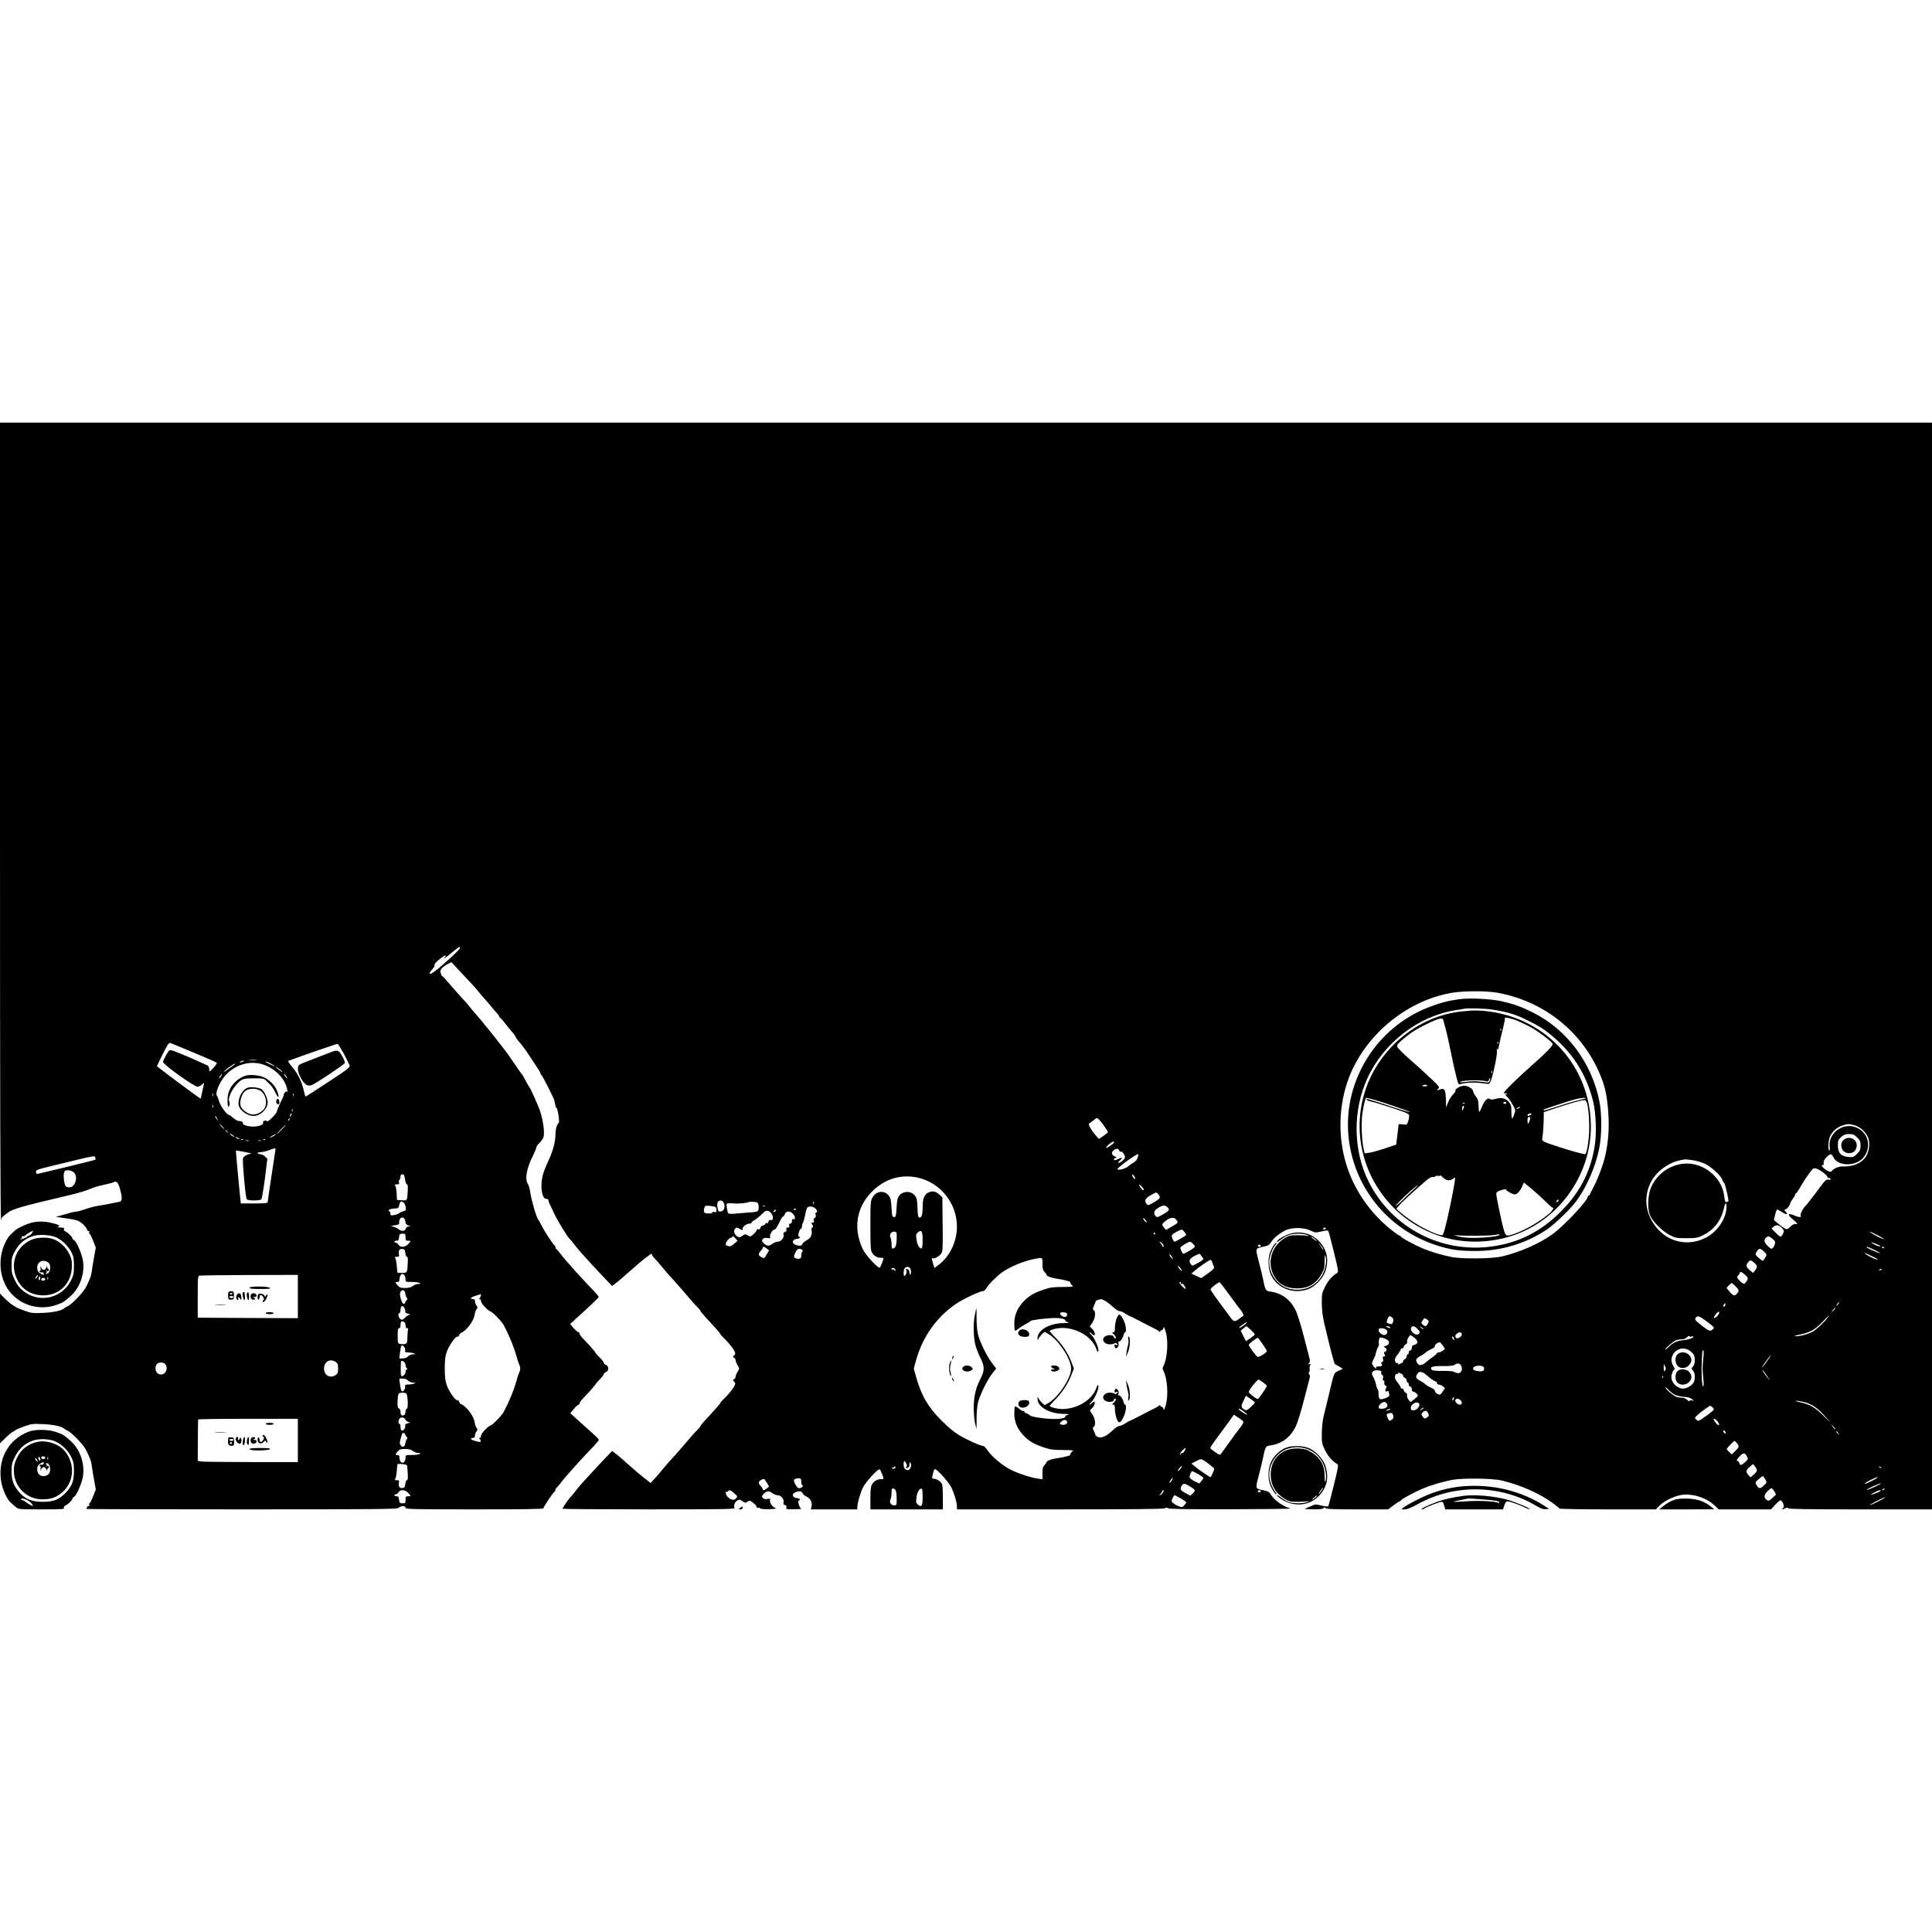 <?xml version="1.0" standalone="no"?>
<!DOCTYPE svg PUBLIC "-//W3C//DTD SVG 20010904//EN"
 "http://www.w3.org/TR/2001/REC-SVG-20010904/DTD/svg10.dtd">
<svg version="1.0" xmlns="http://www.w3.org/2000/svg"
 width="500pt" height="500pt" viewBox="0 0 1920 1080"
 preserveAspectRatio="xMidYMid meet">

<g transform="translate(0,1080) scale(0.1,-0.1)"
fill="#00" stroke="none">
<path d="M0 6840 c0 -2780 3 -3960 11 -3960 5 0 8 4 4 9 -3 5 9 20 27 32 18
13 35 26 38 29 21 22 126 57 305 100 116 28 266 64 335 80 68 17 147 41 175
54 27 13 88 32 135 41 47 10 93 22 104 28 26 13 42 -7 61 -78 22 -85 20 -112
-8 -118 -84 -18 -179 -36 -221 -42 -28 -4 -80 -18 -117 -31 -36 -13 -75 -24
-87 -24 -11 0 -42 -6 -68 -14 -27 -8 -69 -20 -94 -27 l-45 -12 90 -13 c50 -6
106 -18 125 -24 37 -14 86 -60 96 -92 3 -10 10 -15 16 -12 7 5 9 1 5 -9 -3
-10 -2 -17 2 -17 5 0 21 -31 36 -69 l27 -69 -15 -84 c-9 -45 -19 -108 -23
-138 -6 -54 -16 -84 -58 -168 -24 -51 -137 -170 -181 -192 -17 -8 -32 -17 -35
-20 -21 -23 -107 -43 -208 -47 -104 -5 -118 -4 -190 22 -42 15 -79 30 -82 34
-3 3 -17 12 -32 20 -15 8 -50 37 -78 65 l-50 50 0 -744 0 -744 50 50 c28 28
63 57 78 65 15 8 29 17 32 20 3 4 40 19 82 34 72 26 86 27 190 22 101 -4 187
-24 208 -47 3 -3 18 -12 35 -20 44 -22 157 -141 181 -192 42 -84 52 -114 58
-168 4 -30 14 -93 23 -138 l15 -84 -27 -69 c-15 -38 -31 -69 -36 -69 -4 0 -5
-7 -2 -17 4 -10 2 -14 -4 -10 -9 6 -23 -12 -23 -29 0 -2 694 -4 1542 -4 1312
0 1544 2 1557 14 27 24 71 24 71 1 0 -13 83 -15 685 -15 470 0 685 3 685 10 0
13 100 164 112 168 4 2 8 10 8 17 0 7 3 15 8 17 4 1 23 23 42 48 19 25 48 61
66 80 17 19 55 62 84 95 29 33 93 101 141 152 49 50 89 96 89 101 0 12 -3 16
-110 112 -46 41 -103 93 -128 115 l-44 41 34 41 c18 23 39 42 46 42 6 1 12 7
12 15 0 8 19 34 43 58 54 55 117 128 117 135 0 2 18 22 40 44 22 22 40 45 40
52 0 7 10 17 23 22 14 7 22 19 22 35 0 16 -8 28 -22 35 -13 5 -23 15 -23 22 0
7 -18 30 -40 52 -22 22 -40 42 -40 44 0 7 -63 80 -117 135 -24 24 -43 50 -43
58 0 8 -6 14 -12 15 -7 0 -29 19 -48 41 l-34 40 49 45 c174 158 235 216 235
225 0 5 -40 51 -89 101 -48 51 -112 119 -141 152 -29 33 -67 76 -84 95 -18 19
-47 55 -66 80 -19 25 -38 47 -42 48 -5 2 -8 10 -8 17 0 7 -4 15 -8 17 -13 5
-104 146 -132 203 -14 28 -28 52 -31 55 -16 14 -65 181 -79 269 -5 35 -16 74
-25 87 -30 46 -12 151 46 267 21 43 39 85 39 93 0 9 13 29 30 44 16 15 35 41
40 56 16 41 -1 168 -35 269 -15 44 -89 211 -100 225 -7 8 -25 40 -41 70 -16
30 -31 57 -35 60 -3 3 -30 41 -60 85 -30 44 -66 96 -79 115 -31 44 -211 273
-220 280 -3 3 -13 14 -21 26 -8 11 -39 50 -71 85 -31 35 -67 78 -79 94 -13 17
-26 32 -29 35 -12 10 -149 164 -206 232 -18 20 -34 35 -38 33 -3 -3 -4 -2 -1
1 2 4 0 15 -6 26 -13 24 16 60 71 88 l36 18 84 -90 c129 -137 143 -152 185
-203 21 -26 48 -57 59 -69 12 -12 39 -44 61 -71 22 -28 50 -60 63 -73 12 -13
22 -27 22 -32 0 -5 6 -13 13 -17 7 -4 20 -17 28 -29 13 -19 80 -102 104 -128
6 -6 16 -22 23 -37 7 -14 26 -38 41 -55 15 -16 45 -56 67 -88 114 -171 134
-202 134 -210 0 -5 6 -17 14 -25 8 -9 35 -59 61 -111 25 -52 50 -103 55 -112
5 -9 13 -35 16 -58 4 -22 10 -40 14 -40 12 0 34 -141 23 -149 -19 -13 -33 -65
-33 -119 0 -70 -27 -169 -75 -269 -20 -42 -43 -101 -51 -132 -28 -109 -9 -237
35 -235 11 0 21 -5 21 -13 0 -7 4 -21 9 -31 5 -9 26 -53 46 -97 36 -78 135
-240 159 -260 6 -5 27 -30 46 -55 19 -25 46 -58 61 -75 100 -111 154 -169 228
-247 l84 -88 36 27 c20 15 38 30 41 33 3 3 39 35 80 70 41 36 83 73 95 83 32
30 133 107 139 107 3 0 6 -5 6 -10 0 -6 10 -21 23 -33 12 -12 43 -47 67 -77
25 -30 52 -62 60 -71 23 -24 143 -159 163 -183 71 -84 106 -125 135 -153 17
-17 32 -35 32 -40 0 -4 22 -31 48 -59 106 -114 152 -167 152 -173 0 -4 10 -16
23 -28 39 -35 97 -104 113 -135 14 -27 14 -32 -1 -48 -14 -16 -14 -18 0 -23 8
-4 15 -14 15 -24 0 -10 9 -33 20 -51 20 -32 20 -32 0 -65 -11 -17 -20 -40 -20
-50 0 -10 -7 -20 -15 -24 -14 -5 -14 -7 0 -23 15 -16 15 -21 1 -48 -16 -31
-74 -100 -113 -135 -13 -12 -23 -24 -23 -28 0 -6 -46 -59 -152 -173 -26 -28
-48 -55 -48 -59 0 -5 -15 -23 -32 -40 -29 -28 -64 -69 -135 -153 -20 -24 -140
-159 -163 -183 -8 -9 -35 -41 -60 -71 -25 -30 -58 -69 -75 -86 l-29 -32 -56
44 c-30 24 -67 54 -81 66 -14 13 -55 48 -89 78 -35 30 -68 60 -74 65 -6 6 -27
23 -47 38 l-36 27 -84 -88 c-74 -78 -128 -136 -228 -247 -15 -16 -42 -50 -61
-75 -19 -25 -40 -49 -46 -55 -14 -12 -74 -101 -74 -109 0 -3 388 -6 861 -6
731 0 860 2 850 14 -15 18 1 61 29 76 16 9 26 7 49 -9 25 -18 30 -19 50 -5 20
15 24 14 56 -11 19 -14 35 -33 35 -41 0 -8 5 -12 10 -9 6 4 17 2 24 -5 9 -6
45 -10 93 -8 68 3 75 5 53 14 -30 14 -55 56 -47 78 5 12 -1 13 -27 9 -22 -3
-36 0 -45 11 -12 14 -11 20 9 41 28 30 53 32 87 5 14 -11 38 -20 53 -20 33 0
65 -41 57 -72 -4 -14 0 -22 14 -25 14 -4 18 -11 14 -24 -6 -18 0 -19 77 -18
46 0 78 3 71 5 -18 8 -39 77 -24 82 22 7 10 21 -21 24 -44 4 -53 43 -13 58 39
15 63 12 69 -8 4 -10 22 -26 41 -35 40 -19 59 -57 50 -99 l-7 -28 231 0 231 0
0 23 c0 38 29 139 57 196 28 56 146 185 165 179 8 -3 37 -74 38 -95 0 -2 -11
-3 -25 -3 -37 0 -70 -19 -88 -50 -13 -22 -17 -53 -17 -139 l0 -111 360 0 360
0 0 113 c0 61 -3 121 -6 132 -7 26 -49 57 -80 59 -20 1 -24 5 -19 21 3 11 8
32 11 48 4 15 11 27 15 27 23 0 142 -135 166 -187 29 -63 53 -146 53 -185 l0
-28 1028 0 c730 0 1031 3 1039 11 8 8 17 8 31 0 14 -8 208 -11 634 -10 337 1
600 4 583 8 -69 17 -162 82 -194 137 -16 26 -29 34 -73 43 -85 18 -83 13 -50
142 17 63 35 139 41 169 27 129 27 128 79 136 115 17 200 83 251 193 18 39 54
157 81 263 27 106 52 203 56 216 4 12 1 29 -6 37 -7 8 -8 15 -3 15 5 0 9 15 8
33 -2 17 2 38 8 45 7 9 5 11 -9 5 -17 -6 -17 -5 -5 10 8 10 11 26 7 39 -4 13
-29 110 -56 216 -27 106 -63 224 -81 263 -51 110 -136 176 -251 193 -52 8 -52
7 -79 136 -6 30 -24 106 -41 169 -33 129 -35 124 50 142 44 9 57 17 73 43 23
39 77 84 139 117 65 33 185 33 253 0 47 -23 50 -23 110 -9 44 11 64 12 68 4 4
-6 28 -100 55 -209 46 -187 48 -199 31 -209 -45 -25 -89 -75 -119 -136 -30
-61 -33 -74 -32 -162 0 -63 8 -128 23 -195 60 -255 100 -410 108 -412 4 -2 24
-13 43 -24 l35 -22 -43 -20 c-48 -24 -41 -7 -97 -242 -20 -82 -43 -179 -52
-215 -9 -36 -17 -110 -17 -165 -1 -94 1 -105 32 -167 30 -61 74 -111 119 -136
17 -10 15 -22 -31 -209 -27 -109 -51 -203 -55 -209 -4 -8 -24 -7 -68 4 -57 14
-65 13 -99 -3 -21 -10 -49 -21 -63 -26 -17 -4 11 -8 76 -8 73 -1 103 3 106 12
4 9 7 9 18 0 10 -10 88 -13 319 -13 l305 0 53 40 c29 22 56 40 61 40 5 0 11 4
13 9 5 13 136 84 218 118 82 34 179 63 280 84 101 22 405 19 504 -4 181 -43
371 -126 501 -220 39 -28 71 -54 73 -59 2 -4 218 -8 481 -8 l477 0 35 36 c40
42 131 89 205 105 107 24 261 -22 345 -103 l39 -38 260 0 260 0 41 45 c23 25
47 45 54 45 7 0 18 -14 25 -30 10 -25 10 -33 -1 -47 -15 -18 -16 -18 36 3 8 3
15 1 15 -5 0 -8 199 -11 715 -11 l715 0 0 5400 0 5400 -9600 0 -9600 0 0
-3960z m4570 -1264 c0 -14 -193 -190 -258 -235 -46 -32 -57 -22 -23 18 17 19
30 37 29 40 -2 22 8 35 53 71 51 40 74 47 48 13 -13 -17 -12 -17 6 -2 96 78
136 109 140 109 3 0 5 -6 5 -14z m10306 -441 c463 -81 846 -385 1026 -815 48
-115 67 -201 80 -363 12 -158 3 -300 -29 -442 -20 -89 -78 -243 -120 -318 -18
-33 -33 -63 -33 -68 0 -5 -4 -9 -10 -9 -5 0 -10 -5 -10 -10 0 -41 -238 -294
-355 -378 -131 -93 -320 -176 -501 -219 -99 -23 -403 -26 -504 -4 -101 21
-198 50 -280 84 -82 34 -213 105 -218 118 -2 5 -8 9 -13 9 -5 0 -35 20 -66 45
-206 159 -361 371 -447 612 -96 272 -100 582 -10 858 147 452 576 820 1045
899 116 19 336 20 445 1z m-12951 -596 c121 -50 224 -95 229 -100 5 -4 -10
-27 -33 -51 -40 -42 -41 -42 -41 -17 0 15 -6 31 -13 37 -12 10 -267 121 -338
147 -20 7 -40 10 -45 7 -16 -11 -64 -99 -64 -116 0 -24 310 -246 343 -246 11
0 32 10 45 23 19 16 24 18 19 6 -3 -10 -11 -46 -18 -80 -6 -35 -13 -66 -15
-67 -3 -4 -434 317 -434 323 0 3 26 57 58 120 41 84 61 115 72 111 8 -2 114
-46 235 -97z m1492 -11 c28 -53 54 -106 58 -117 5 -18 -23 -40 -216 -166 -122
-80 -222 -145 -224 -143 -1 2 -10 34 -19 72 -22 88 -57 157 -114 225 -26 30
-42 56 -37 58 130 49 483 171 490 169 6 -1 33 -46 62 -98z m-870 -65 c-20 -2
-52 -2 -70 0 -17 2 0 4 38 4 39 0 53 -2 32 -4z m-132 -13 c-27 -12 -43 -12
-25 0 8 5 22 9 30 9 10 0 8 -3 -5 -9z m275 -20 c22 -11 40 -23 40 -25 0 -5
-79 32 -89 41 -11 10 14 2 49 -16z m-92 -4 c128 -34 240 -147 257 -258 3 -18
3 -27 -1 -21 -4 10 -9 10 -20 -1 -8 -8 -14 -19 -14 -25 0 -6 -4 -19 -9 -29
-25 -48 -61 -132 -61 -141 0 -17 -91 -107 -96 -95 -7 17 -46 4 -40 -12 12 -30
-87 -51 -158 -33 -31 8 -45 16 -42 25 5 13 -14 24 -43 24 -10 0 -34 13 -52 30
-19 16 -38 30 -43 30 -23 0 -90 95 -102 145 -4 17 -11 36 -17 43 -25 32 35
163 105 228 94 87 219 121 336 90z m-272 -9 c-10 -7 -39 -27 -63 -45 -25 -19
-42 -28 -38 -22 10 16 98 80 110 79 6 0 1 -6 -9 -12z m480 -69 c4 -7 -9 1 -29
16 -20 16 -37 30 -37 33 0 7 58 -36 66 -49z m-606 -37 c-5 -11 -15 -23 -21
-27 -6 -3 -3 5 6 20 20 30 30 35 15 7z m645 -7 c9 -15 12 -23 6 -20 -11 7 -35
46 -28 46 3 0 12 -12 22 -26z m-728 -196 c-3 -7 -5 -2 -5 12 0 14 2 19 5 13 2
-7 2 -19 0 -25z m800 0 c-3 -7 -5 -2 -5 12 0 14 2 19 5 13 2 -7 2 -19 0 -25z
m-800 -110 c-3 -8 -6 -5 -6 6 -1 11 2 17 5 13 3 -3 4 -12 1 -19z m790 -40 c-3
-8 -6 -5 -6 6 -1 11 2 17 5 13 3 -3 4 -12 1 -19z m-16 -45 c-12 -20 -14 -14
-5 12 4 9 9 14 11 11 3 -2 0 -13 -6 -23z m-732 -33 c11 -24 11 -24 -3 -6 -9
11 -16 24 -16 30 0 12 5 7 19 -24z m712 -13 c-10 -9 -11 -8 -5 6 3 10 9 15 12
12 3 -3 0 -11 -7 -18z m8061 -4 c28 -31 78 -104 78 -115 0 -3 -20 -20 -45 -37
l-44 -30 -37 42 c-20 23 -43 57 -52 75 -15 31 -15 35 -1 42 9 5 27 18 40 29
31 26 31 26 61 -6z m-8722 -58 c13 -14 21 -25 18 -25 -2 0 -15 11 -28 25 -13
14 -21 25 -18 25 2 0 15 -11 28 -25z m16217 13 c62 -15 127 -78 143 -138 16
-58 1 -139 -35 -186 -43 -57 -125 -89 -218 -86 -45 2 -95 -20 -118 -51 -8 -11
-58 14 -83 42 -16 17 -16 21 -4 21 10 0 14 7 11 23 -2 15 6 33 27 55 38 39 51
40 68 5 44 -98 231 -98 305 -1 79 105 43 243 -75 293 -133 55 -284 -57 -265
-196 3 -22 1 -37 -4 -33 -14 8 -10 98 6 137 20 49 71 95 125 112 57 17 61 17
117 3z m-15627 -43 c-24 -25 -46 -45 -49 -45 -3 0 15 20 39 45 24 25 46 45 49
45 3 0 -15 -20 -39 -45z m-539 -22 c13 -16 12 -17 -3 -4 -10 7 -18 15 -18 17
0 8 8 3 21 -13z m69 -50 c0 -7 -39 17 -46 28 -3 6 5 3 20 -6 14 -10 26 -19 26
-22z m410 22 c0 -2 -13 -11 -30 -20 -38 -19 -40 -11 -2 9 31 17 32 18 32 11z
m15716 -29 c29 -29 34 -41 34 -81 0 -40 -5 -52 -35 -82 -33 -33 -39 -35 -86
-31 -74 7 -104 40 -104 114 0 50 3 58 33 85 26 23 42 29 78 29 39 0 51 -5 80
-34z m-16086 -6 c8 -5 11 -10 5 -10 -5 0 -17 5 -25 10 -8 5 -10 10 -5 10 6 0
17 -5 25 -10z m47 -16 c-3 -3 -12 -4 -19 -1 -8 3 -5 6 6 6 11 1 17 -2 13 -5z
m220 0 c-3 -3 -12 -4 -19 -1 -8 3 -5 6 6 6 11 1 17 -2 13 -5z m-164 -11 c-7
-2 -21 -2 -30 0 -10 3 -4 5 12 5 17 0 24 -2 18 -5z m120 0 c-7 -2 -19 -2 -25
0 -7 3 -2 5 12 5 14 0 19 -2 13 -5z m8476 -20 c-4 -10 -70 -55 -75 -51 -5 6 9
22 40 46 28 21 41 23 35 5z m-8334 -85 c-13 -82 -75 -494 -75 -505 0 -10 -33
-13 -134 -13 l-133 0 -13 128 c-16 163 -37 397 -36 398 1 2 98 -15 136 -24 22
-4 22 -6 5 -9 -35 -7 -64 -26 -70 -44 -8 -26 25 -392 37 -406 6 -8 35 -13 73
-13 38 0 67 5 73 13 5 6 21 100 35 207 l24 195 -24 23 c-13 12 -35 22 -49 22
-13 0 -24 5 -24 10 0 6 15 10 33 10 17 1 55 9 82 20 67 25 67 25 60 -12z
m8389 6 c3 -9 10 -13 15 -9 12 7 41 -33 41 -57 0 -9 -14 -26 -31 -38 -35 -26
-51 -20 -20 7 30 26 26 36 -9 18 -16 -8 -34 -15 -40 -15 -17 0 -11 18 8 23 13
3 11 6 -10 15 -34 14 -37 44 -5 65 25 16 43 13 51 -9z m182 -68 c-6 -22 -22
-40 -43 -51 -17 -10 -42 -27 -54 -38 -22 -21 -96 -40 -104 -27 -7 12 182 150
205 150 4 0 2 -15 -4 -34z m-10359 -1 c3 -9 4 -18 1 -20 -5 -5 -582 -145 -584
-142 -1 1 -4 11 -6 22 -3 17 12 23 137 53 477 116 443 110 452 87z m15875 -25
c37 -5 92 -22 123 -36 63 -30 162 -122 171 -159 3 -14 10 -25 14 -25 4 0 15
-28 23 -62 19 -74 28 -128 23 -128 -3 0 -11 -2 -19 -6 -11 -4 -16 8 -21 55
-23 206 -234 361 -438 322 -126 -25 -229 -104 -285 -220 -35 -71 -44 -203 -19
-279 22 -64 121 -166 202 -207 54 -28 67 -30 164 -30 96 0 110 3 165 29 108
53 180 147 206 266 14 68 33 66 26 -3 -11 -113 -99 -235 -208 -289 -209 -104
-441 -21 -548 197 -64 130 -50 289 36 407 59 81 170 152 262 168 25 4 48 8 51
9 3 0 35 -4 72 -9z m1267 -102 c42 -25 77 -59 73 -71 -1 -5 2 -6 7 -3 5 3 14
0 20 -7 8 -11 5 -13 -17 -10 -24 3 -34 -7 -87 -78 -33 -45 -64 -87 -70 -93 -5
-6 -22 -27 -37 -48 -15 -20 -34 -43 -42 -50 -21 -21 -48 -77 -41 -88 12 -20
-17 -20 -62 0 -65 29 -75 11 -19 -35 48 -39 58 -56 29 -49 -11 3 -31 -8 -50
-26 -31 -29 -34 -30 -60 -16 -16 9 -45 31 -66 49 l-38 33 12 52 c7 29 16 52
21 52 5 0 26 -12 48 -26 44 -29 64 -26 35 6 -12 13 -14 20 -6 20 16 0 50 40
51 58 0 7 11 28 25 46 14 18 25 38 25 44 0 7 4 12 8 12 4 0 25 30 46 68 34 59
83 130 116 170 15 18 38 15 79 -10z m-17359 -16 c37 -30 34 -100 -6 -139 -16
-17 -59 -17 -72 0 -14 17 -24 100 -16 131 5 21 12 26 39 26 18 0 43 -8 55 -18z
m3295 -72 c4 -28 12 -50 19 -50 8 0 11 -20 8 -67 -5 -95 -4 -95 -59 -91 l-48
3 -3 65 c-2 35 -8 70 -14 77 -8 10 -4 13 16 13 22 0 26 4 21 19 -3 11 -1 22 5
26 5 3 10 17 10 31 0 17 6 24 19 24 15 0 20 -10 26 -50z m7255 11 c-1 -13 -3
-13 -15 3 -19 26 -19 42 0 26 8 -7 15 -20 15 -29z m-2151 4 c221 -53 381 -256
381 -485 0 -150 -73 -301 -185 -382 l-39 -29 -13 43 c-15 52 -16 61 -3 53 14
-9 67 22 85 49 14 20 16 63 13 291 l-3 267 -33 29 c-34 31 -66 36 -105 18 -38
-17 -57 -60 -57 -127 0 -86 -9 -122 -30 -122 -16 0 -19 12 -22 94 -2 76 -7
100 -24 122 -38 51 -120 51 -158 1 -17 -22 -22 -48 -26 -120 -5 -84 -7 -92
-25 -92 -18 0 -20 8 -25 92 -4 72 -9 98 -26 119 -43 58 -126 50 -162 -15 -21
-37 -22 -50 -22 -281 0 -208 2 -246 17 -270 18 -31 51 -50 88 -50 14 0 25 -1
25 -2 -1 -22 -30 -93 -38 -96 -19 -6 -137 123 -165 179 -100 205 -68 417 86
574 129 132 293 180 466 140z m2237 -122 c-4 -4 -16 3 -26 17 -29 37 -24 49 7
18 15 -15 23 -31 19 -35z m147 -44 c25 -29 17 -42 -48 -79 -54 -31 -57 -31
-71 -14 -24 32 -12 57 41 86 60 33 56 33 78 7z m-4323 -78 c23 -43 6 -91 -32
-91 -10 0 -18 1 -18 3 0 1 -4 16 -9 32 -4 17 -4 40 0 53 10 27 44 29 59 3z
m-3178 -3 c9 -7 18 -28 20 -46 4 -28 1 -33 -21 -39 -14 -3 -33 -11 -41 -18 -8
-8 -32 -16 -52 -20 -34 -6 -38 -5 -38 13 0 11 -6 23 -12 25 -22 9 14 27 54 27
33 0 38 4 44 28 11 47 18 51 46 30z m3515 0 c17 -13 17 -74 1 -85 -7 -4 -29
-8 -48 -10 -19 -1 -66 -5 -105 -8 -149 -14 -139 -16 -149 37 -5 27 -6 51 -3
55 7 6 43 7 92 2 23 -2 115 7 120 13 9 8 81 6 92 -4z m560 -10 c-3 -8 -6 -5
-6 6 -1 11 2 17 5 13 3 -3 4 -12 1 -19z m-976 -34 c5 -3 9 -16 9 -30 0 -21 -4
-24 -20 -19 -11 4 -20 2 -20 -4 0 -12 -48 -15 -74 -5 -15 6 -14 40 2 68 5 8
86 1 103 -10z m492 9 c-7 -2 -19 -2 -25 0 -7 3 -2 5 12 5 14 0 19 -2 13 -5z
m4001 -12 c23 -25 17 -33 -49 -71 -49 -28 -57 -30 -70 -16 -23 23 -18 53 13
74 52 37 81 40 106 13z m-3504 -8 c21 -18 27 -43 10 -43 -6 0 -8 -10 -4 -24 4
-16 1 -25 -9 -29 -10 -4 -13 -13 -10 -26 4 -15 1 -21 -11 -21 -14 0 -14 -3 -4
-20 11 -17 11 -22 0 -29 -8 -5 -11 -17 -7 -32 10 -38 -11 -77 -50 -96 -19 -9
-37 -25 -41 -35 -6 -20 -30 -23 -69 -8 -40 15 -31 54 13 58 31 3 43 17 21 24
-14 5 7 78 22 78 5 0 9 10 9 23 0 13 4 27 9 33 4 5 14 38 21 74 6 36 17 71 22
78 15 17 54 15 78 -5z m-190 -7 c0 -3 -4 -8 -10 -11 -5 -3 -10 -1 -10 4 0 6 5
11 10 11 6 0 10 -2 10 -4z m-200 -15 c0 -5 -7 -12 -16 -15 -14 -5 -15 -4 -4 9
14 17 20 19 20 6z m-52 -21 c29 -27 31 -84 3 -75 -13 4 -20 0 -24 -16 -3 -12
-10 -18 -16 -14 -6 3 -14 -1 -17 -9 -3 -9 -14 -16 -24 -16 -10 0 -20 -10 -23
-21 -4 -15 -11 -20 -21 -16 -10 4 -16 1 -16 -7 0 -7 -14 -25 -31 -41 -30 -26
-33 -27 -58 -12 -23 14 -27 14 -53 -4 -22 -16 -32 -18 -48 -9 -31 17 -45 60
-25 79 14 15 18 14 45 -1 29 -16 30 -16 30 1 0 22 40 51 70 51 11 0 20 5 20
10 0 6 7 13 15 17 17 6 67 46 99 79 27 28 47 29 74 4z m222 -12 c24 -26 28
-63 5 -54 -11 4 -15 -1 -15 -19 0 -16 -6 -25 -16 -25 -11 0 -15 -6 -11 -20 4
-15 0 -20 -15 -20 -14 0 -18 -5 -13 -19 4 -13 0 -20 -14 -24 -14 -3 -18 -11
-14 -25 8 -31 -24 -72 -57 -72 -15 0 -39 -9 -53 -20 -34 -27 -59 -25 -87 5
-20 21 -21 27 -9 41 9 11 23 14 45 11 27 -5 31 -3 27 13 -6 22 24 70 43 70 7
0 24 21 36 46 38 76 42 84 51 84 4 0 12 11 17 25 12 32 51 33 80 3z m-3852
-75 c2 -24 10 -34 30 -42 26 -9 26 -9 4 -10 -15 -1 -26 -9 -29 -21 -7 -27 -44
-30 -73 -5 -8 7 -28 17 -45 22 l-30 10 43 7 c29 4 42 11 39 19 -2 6 0 22 4 35
14 37 53 26 57 -15z m7367 -11 c-6 -6 -34 28 -35 42 0 5 9 -1 20 -14 11 -13
18 -26 15 -28z m297 24 c20 -27 20 -27 -56 -71 l-49 -28 -19 23 c-23 28 -23
33 2 55 53 48 97 56 122 21z m6019 -82 c19 -21 20 -26 9 -54 -7 -16 -18 -30
-24 -30 -7 0 -30 18 -51 41 l-40 40 22 19 c27 22 53 17 84 -16z m-4536 -4 c-3
-5 -10 -10 -16 -10 -5 0 -9 5 -9 10 0 6 7 10 16 10 8 0 12 -4 9 -10z m-1402
-36 c11 -14 17 -27 15 -28 -12 -12 -107 -66 -114 -66 -13 0 -34 49 -28 65 6
14 80 55 99 55 6 0 18 -12 28 -26z m-2604 -75 c0 -43 -3 -80 -7 -83 -20 -12
-46 27 -53 81 -8 52 -6 60 12 75 36 31 48 14 48 -73z m-258 64 c3 -74 -4 -129
-18 -140 -27 -21 -33 -15 -33 33 0 25 -5 54 -10 65 -15 27 4 59 35 59 17 0 25
-6 26 -17z m9759 -24 c41 -22 64 -37 50 -33 -28 7 -66 26 -114 55 -55 33 -14
19 64 -22z m-7190 21 c0 -5 -2 -10 -4 -10 -3 0 -8 5 -11 10 -3 6 -1 10 4 10 6
0 11 -4 11 -10z m-7450 -35 c0 -31 3 -35 25 -35 31 0 31 -3 1 -34 -29 -33 -80
-35 -96 -6 -6 11 -17 20 -25 20 -8 0 -15 5 -15 10 0 6 9 10 20 10 11 0 21 5
21 10 1 6 3 15 4 20 1 6 3 17 4 25 1 10 12 15 31 15 28 0 30 -3 30 -35z m3265
-66 c-25 -22 -40 -29 -53 -23 -9 4 -20 7 -23 6 -3 0 -6 7 -6 16 0 21 35 62 54
62 7 0 13 6 13 13 0 6 12 -1 25 -16 l25 -28 -35 -30z m10344 24 c9 -18 -16
-73 -35 -73 -5 0 -25 15 -42 33 -34 35 -35 60 -3 84 12 9 22 7 43 -8 15 -11
32 -27 37 -36z m-6081 -31 c9 -14 10 -22 3 -22 -6 0 -11 4 -11 9 0 5 -8 17
-17 27 -12 12 -13 16 -4 13 8 -3 21 -15 29 -27z m300 5 c21 -22 21 -24 5 -39
-19 -16 -93 -58 -104 -58 -7 0 -29 46 -29 60 0 10 79 60 96 60 6 0 20 -10 32
-23z m6801 -5 c20 -8 31 -17 24 -19 -6 -2 -33 7 -60 22 -49 26 -28 25 36 -3z
m-6129 -12 c0 -5 -7 -10 -15 -10 -8 0 -15 5 -15 10 0 6 7 10 15 10 8 0 15 -4
15 -10z m-4910 -28 l23 -18 -24 -41 c-23 -40 -24 -41 -51 -27 -33 17 -35 33
-8 62 11 12 20 26 20 32 0 15 15 12 40 -8z m11015 -18 c39 -18 59 -31 45 -28
-30 7 -130 53 -130 59 0 9 15 4 85 -31z m90 26 c3 -6 -1 -7 -9 -4 -18 7 -21
14 -7 14 6 0 13 -4 16 -10z m-14697 -52 c2 -22 9 -38 16 -38 9 0 11 -19 8 -67
-5 -93 -5 -93 -57 -93 -25 0 -45 1 -45 3 -1 1 -4 31 -7 67 -3 36 -10 71 -15
78 -8 9 -4 12 15 12 21 0 25 4 22 22 -8 40 4 59 33 56 23 -3 27 -8 30 -40z
m3942 32 c9 -6 11 -13 5 -17 -5 -5 -10 -14 -11 -20 -1 -7 -2 -22 -2 -33 -2
-20 -25 -26 -56 -14 -20 8 -20 18 0 60 16 34 37 42 64 24z m9561 -19 c29 -29
29 -30 11 -60 -9 -17 -20 -31 -24 -31 -4 0 -23 14 -42 31 -31 27 -34 33 -23
52 25 45 39 47 78 8z m1087 -52 c63 -33 56 -39 -10 -10 -47 21 -99 57 -64 45
10 -4 43 -20 74 -35z m-6964 -18 c-5 -6 -33 31 -33 44 -1 6 8 -1 19 -15 10
-14 17 -27 14 -29z m290 22 c19 -26 19 -26 0 -40 -10 -8 -36 -24 -57 -34 -37
-20 -39 -20 -53 -2 -24 31 -12 56 36 81 24 12 47 22 50 22 3 0 14 -12 24 -27z
m-1584 -73 c0 -47 4 -64 20 -80 11 -11 20 -24 20 -28 0 -12 41 -30 87 -37 104
-16 153 -30 150 -41 -1 -7 7 -20 18 -28 18 -14 10 -15 -93 -16 -96 0 -126 -4
-190 -26 -100 -34 -151 -65 -202 -120 -61 -66 -90 -135 -90 -215 0 -36 3 -69
6 -72 4 -4 20 5 37 19 16 14 48 34 71 46 22 11 44 25 47 30 6 9 152 28 234 30
63 1 115 -10 112 -25 -1 -6 12 -14 28 -18 20 -4 6 -7 -47 -8 -142 -2 -259 -71
-257 -151 0 -23 1 -23 9 -5 4 11 20 31 34 45 l27 24 35 -19 c98 -53 229 -250
229 -345 0 -95 -131 -292 -229 -345 l-35 -19 -27 24 c-14 14 -30 34 -34 45 -8
18 -9 18 -9 -5 -2 -80 115 -149 257 -151 53 -1 67 -4 47 -8 -16 -4 -29 -12
-28 -18 3 -15 -49 -26 -112 -25 -100 2 -226 21 -240 36 -8 8 -24 18 -35 21
-11 3 -20 11 -20 16 0 6 -4 8 -8 5 -5 -3 -25 8 -44 24 -19 16 -38 26 -42 23
-3 -3 -6 -36 -6 -72 0 -80 29 -149 90 -215 51 -55 102 -86 202 -120 64 -22 94
-26 190 -26 103 -1 111 -2 93 -16 -11 -8 -19 -21 -18 -28 3 -11 -46 -25 -150
-41 -46 -7 -87 -25 -87 -37 0 -4 -9 -17 -20 -28 -16 -16 -20 -33 -20 -81 l0
-60 -47 7 c-74 10 -201 53 -275 91 -80 42 -181 127 -223 188 -16 24 -36 45
-42 45 -28 0 -165 62 -239 106 -52 31 -113 82 -179 148 -134 135 -200 249
-251 433 l-23 83 23 82 c66 237 208 435 404 565 78 51 233 123 265 123 7 0 21
14 32 32 23 39 105 120 160 158 82 56 210 108 316 129 82 16 79 18 79 -49z
m1688 13 c5 -16 13 -35 17 -44 4 -12 -11 -29 -60 -64 l-67 -47 -49 22 -49 23
33 29 c34 31 147 108 158 108 4 0 12 -12 17 -27z m5390 -6 c27 -25 28 -42 3
-73 l-19 -24 -26 21 c-43 34 -49 53 -25 83 21 27 29 26 67 -7z m-5705 -52 c10
-14 14 -25 10 -25 -4 0 -16 12 -26 25 -10 14 -14 25 -10 25 4 0 16 -12 26 -25z
m-2684 -7 c8 -22 3 -63 -7 -54 -2 3 -5 16 -6 28 -1 14 -8 24 -21 26 -15 3 -17
1 -9 -8 12 -12 -3 -60 -18 -60 -13 0 -9 65 4 78 19 19 48 14 57 -10z m-151 -8
c4 -12 3 -13 -10 -3 -8 7 -18 10 -21 6 -4 -3 -7 -1 -7 6 0 17 32 10 38 -9z
m9802 6 c0 -2 -7 -7 -16 -10 -8 -3 -12 -2 -9 4 6 10 25 14 25 6z m-1361 -52
c36 -30 38 -43 13 -75 -18 -21 -20 -21 -41 -7 -13 9 -29 26 -38 37 -13 19 -12
23 1 37 9 8 16 20 16 25 0 16 17 10 49 -17z m-13321 -6 c7 -7 12 -25 12 -40 0
-28 1 -28 63 -28 34 0 69 -5 77 -10 12 -8 9 -10 -13 -10 -16 0 -40 -9 -54 -20
-18 -14 -41 -20 -78 -20 -42 0 -55 4 -73 25 -27 31 -27 35 -2 35 15 0 20 7 20
28 0 26 15 52 30 52 3 0 11 -5 18 -12z m-1058 -213 l0 -215 -497 2 -498 3 0
207 c0 199 1 207 20 211 11 2 235 5 498 6 l477 1 0 -215z m8774 133 c-5 -7 -2
-9 7 -6 9 4 21 -5 31 -23 22 -37 10 -37 -25 -1 -29 30 -33 42 -16 42 5 0 7 -5
3 -12z m492 -128 c54 -74 101 -137 104 -140 10 -7 32 -51 28 -54 -2 -1 -19
-15 -39 -29 -46 -35 -59 -34 -87 6 -13 17 -64 86 -113 152 -49 66 -89 125 -89
132 0 12 80 74 91 70 4 -1 51 -63 105 -137z m5021 98 c38 -37 39 -45 13 -76
-22 -26 -38 -20 -79 30 l-23 29 23 25 c12 13 25 24 28 24 3 0 20 -14 38 -32z
m-13219 -73 c2 -17 9 -36 15 -43 7 -9 7 -16 1 -20 -6 -4 -14 -15 -17 -25 -11
-30 -29 -15 -44 36 -10 35 -11 52 -3 68 16 29 44 20 48 -16z m750 -22 c-2 -10
-7 -21 -13 -25 -6 -5 -5 -8 3 -8 6 0 12 -9 12 -20 0 -24 66 -94 96 -104 18 -6
81 -67 119 -118 15 -19 70 -135 90 -188 10 -25 21 -54 25 -65 4 -11 15 -47 25
-80 9 -33 20 -68 26 -77 5 -10 9 -27 9 -38 0 -11 -4 -28 -9 -38 -6 -9 -17 -44
-26 -77 -10 -33 -21 -69 -25 -80 -4 -11 -15 -40 -25 -65 -20 -53 -75 -169 -90
-188 -38 -51 -101 -112 -119 -118 -30 -10 -96 -80 -96 -104 0 -11 -6 -20 -12
-20 -8 0 -9 -3 -3 -8 15 -11 17 -32 2 -32 -6 0 -29 5 -49 11 -40 11 -51 29
-18 29 14 0 20 7 20 23 0 12 7 31 15 41 13 17 13 22 1 35 -7 9 -16 36 -20 60
-9 60 -81 155 -131 175 -9 3 -19 15 -22 25 -3 11 -10 18 -17 15 -18 -7 -84 87
-106 150 -15 42 -20 82 -20 166 0 84 5 124 20 166 22 63 88 157 106 150 7 -3
14 4 17 15 3 10 13 22 22 25 50 20 122 115 131 175 4 24 13 51 20 60 12 13 12
18 -1 35 -8 10 -15 29 -15 42 0 15 -6 22 -20 22 -36 0 -21 19 28 33 26 8 48
15 50 16 2 1 2 -7 0 -16z m6211 -55 c20 -12 54 -39 76 -60 22 -21 49 -38 61
-38 12 0 38 -11 58 -25 20 -14 40 -25 44 -25 5 0 50 -23 102 -50 52 -28 115
-60 140 -72 25 -12 48 -26 52 -32 5 -7 8 -7 8 2 0 6 6 12 14 12 8 0 16 10 18
23 3 16 9 8 21 -32 31 -99 19 -274 -24 -353 -6 -12 -6 -24 0 -35 43 -80 55
-255 24 -354 -12 -40 -18 -48 -21 -31 -2 12 -10 22 -18 22 -8 0 -14 6 -14 13
0 8 -3 8 -8 1 -4 -6 -27 -20 -52 -32 -25 -12 -88 -44 -140 -72 -52 -27 -97
-50 -102 -50 -4 0 -24 -11 -44 -25 -20 -14 -46 -25 -58 -25 -12 0 -39 -17 -61
-38 -62 -59 -107 -83 -143 -76 -20 4 -34 14 -37 28 -4 11 -11 31 -18 44 -9 18
-8 25 2 32 23 14 16 81 -13 124 l-26 39 25 25 c24 24 34 62 16 62 -5 0 -14 -7
-21 -15 -7 -8 -16 -15 -21 -15 -5 0 4 14 21 31 33 36 74 134 65 158 -5 12 -10
6 -19 -21 -41 -118 -181 -206 -332 -211 -49 -1 -112 13 -133 30 -2 1 21 29 53
61 75 77 128 157 161 242 l27 70 -27 70 c-33 85 -86 165 -161 242 -32 32 -55
60 -53 61 21 17 84 31 133 30 151 -5 291 -93 332 -211 9 -27 14 -33 19 -21 9
24 -32 122 -65 158 -17 17 -26 31 -21 31 5 0 14 -7 21 -15 7 -8 16 -15 21 -15
18 0 8 38 -16 62 l-25 25 26 39 c29 43 36 110 13 124 -10 7 -11 14 -2 32 7 13
14 33 18 45 5 19 17 25 59 32 5 0 25 -9 45 -21z m7279 -28 c-7 -10 -14 -17
-17 -15 -4 4 18 35 25 35 2 0 -1 -9 -8 -20z m-1124 -14 c-3 -9 -10 -13 -16
-10 -5 3 -4 12 3 20 15 18 22 13 13 -10z m-13124 -27 c7 -11 9 -26 7 -34 -4
-8 6 -15 26 -20 26 -6 28 -9 12 -13 -11 -2 -30 -15 -42 -29 -19 -19 -26 -22
-43 -13 -20 11 -29 60 -10 60 6 0 10 13 10 28 0 46 21 57 40 21z m14201 -22
l-24 -22 19 27 c10 14 21 24 23 22 3 -3 -6 -15 -18 -27z m-1140 -36 c-13 -23
-40 -45 -47 -38 -8 8 38 67 48 61 4 -3 4 -13 -1 -23z m-6476 -6 c0 -26 -31
-31 -56 -10 -25 23 -15 37 24 33 24 -2 32 -8 32 -23z m7556 -32 c-24 -35 -96
-103 -136 -130 -39 -27 -129 -53 -174 -52 -28 1 -20 5 33 15 100 20 153 49
226 125 73 75 80 81 51 42z m-4327 4 c13 -9 16 -20 11 -40 -8 -29 -9 -30 -42
-21 -26 7 -27 12 -13 48 11 29 19 32 44 13z m3132 -43 c74 -57 75 -57 54 -76
-23 -22 -38 -17 -110 40 -63 50 -72 61 -57 78 20 22 34 17 113 -42z m-2782 21
c17 -13 18 -18 6 -40 -16 -29 -27 -31 -51 -9 -17 15 -17 18 -2 40 18 28 21 28
47 9z m-10170 -21 c10 -4 16 -18 16 -35 0 -20 5 -29 16 -29 8 0 13 -4 10 -8
-3 -5 -6 -39 -7 -76 -2 -61 -4 -67 -25 -72 -13 -4 -35 -3 -48 0 -22 5 -24 10
-24 81 0 59 3 75 14 75 9 0 14 10 14 28 0 39 7 46 34 36z m8376 -8 c0 -10 -71
-59 -76 -53 -3 3 12 17 33 31 39 27 43 29 43 22z m41 -73 c21 -20 39 -40 39
-45 0 -4 -20 -21 -44 -37 l-44 -30 -26 52 -26 52 26 23 c14 12 28 22 30 22 3
0 23 -17 45 -37z m1384 27 c7 -12 -2 -12 -30 0 -19 8 -19 9 2 9 12 1 25 -3 28
-9z m270 -15 c28 -27 31 -38 12 -53 -26 -22 -87 28 -74 62 9 23 34 20 62 -9z
m59 -4 c-2 -3 -12 3 -22 13 -16 17 -16 18 5 5 12 -7 20 -15 17 -18z m-369 -5
c20 -15 15 -43 -10 -52 -21 -9 -65 23 -65 46 0 15 7 20 28 20 16 0 37 -6 47
-14z m752 -41 c6 -17 -22 -44 -45 -45 -22 0 -26 30 -6 45 25 19 43 19 51 0z
m-468 -42 c37 -32 35 -59 -5 -69 -17 -4 -24 -13 -24 -30 0 -15 -6 -24 -15 -24
-8 0 -15 -9 -15 -20 0 -11 -4 -20 -10 -20 -5 0 -10 -8 -10 -18 0 -9 -9 -23
-20 -30 -12 -7 -18 -16 -16 -21 3 -4 -6 -13 -20 -20 -31 -14 -37 -14 -29 -1 3
5 0 7 -9 4 -10 -4 -17 2 -22 20 -5 19 1 35 25 65 17 21 31 44 31 50 0 6 7 11
15 11 8 0 15 7 15 15 0 8 9 19 20 25 11 6 17 16 14 25 -6 15 20 65 34 65 4 0
23 -12 41 -27z m2751 14 c11 3 20 3 20 0 0 -13 -45 -29 -89 -34 -73 -7 -110
-22 -152 -64 -22 -22 -39 -35 -39 -30 0 13 78 81 106 91 14 6 40 10 58 10 21
0 40 8 52 21 10 11 20 16 22 11 2 -6 12 -8 22 -5z m-2360 -25 c0 -15 -2 -15
-10 -2 -13 20 -13 33 0 25 6 -3 10 -14 10 -23z m-1901 -52 c23 -33 41 -63 41
-67 -1 -15 -78 -63 -92 -58 -16 7 -88 105 -88 120 1 12 82 74 92 69 3 -2 25
-31 47 -64z m1238 45 c28 -19 20 -51 -15 -60 -23 -6 -25 -8 -9 -16 21 -12 22
-35 2 -43 -13 -4 -14 -10 -5 -26 9 -16 8 -20 -6 -20 -12 0 -15 -6 -10 -25 5
-18 2 -27 -9 -31 -11 -5 -13 -10 -5 -19 13 -16 2 -25 -32 -25 -17 0 -27 -4
-23 -10 13 -21 -11 -8 -28 15 -13 19 -15 29 -7 45 24 48 28 57 35 90 4 19 13
43 21 54 7 10 10 25 7 32 -3 8 -2 26 1 40 6 22 11 25 34 19 15 -3 37 -13 49
-20z m552 -57 l21 -33 -21 -17 c-12 -10 -30 -18 -40 -18 -10 0 -19 -4 -19 -9
0 -4 -19 -21 -42 -37 -23 -16 -53 -39 -66 -51 -14 -13 -28 -23 -33 -23 -4 0
-14 -3 -22 -6 -19 -7 -50 37 -42 57 3 8 22 24 43 34 20 11 40 24 43 28 7 10
41 30 77 46 12 6 22 17 22 25 0 15 26 35 47 36 6 0 20 -15 32 -32z m-10319
-19 c7 -11 9 -27 6 -35 -4 -10 4 -14 32 -15 20 0 46 -4 57 -9 17 -7 15 -9 -11
-9 -17 -1 -39 -10 -49 -21 -11 -13 -31 -20 -53 -20 l-34 0 7 58 c4 31 9 60 12
65 8 13 22 7 33 -14z m12767 -29 c17 -10 37 -29 44 -41 18 -34 15 -96 -6 -119
-17 -19 -17 -21 0 -40 21 -23 24 -85 6 -119 -16 -30 -69 -61 -104 -61 -58 0
-117 57 -117 114 0 29 19 76 31 76 5 0 0 15 -11 33 -24 39 -25 80 -4 116 35
59 103 77 161 41z m140 -82 c-9 -101 -9 -95 0 -196 6 -54 5 -81 -2 -79 -9 3
-14 60 -15 175 0 32 6 167 9 177 0 3 4 5 9 5 4 0 4 -37 -1 -82z m637 -20 c-41
-58 -62 -83 -49 -58 14 26 76 110 82 110 2 0 -12 -24 -33 -52z m-14226 -14
c18 -12 22 -25 22 -64 0 -39 -4 -52 -22 -64 -56 -39 -118 -5 -118 64 0 69 62
103 118 64z m692 -27 c0 -13 5 -28 12 -35 9 -9 9 -12 0 -12 -7 0 -12 -11 -12
-25 0 -24 -34 -53 -43 -38 -3 5 -5 37 -5 73 0 36 2 68 5 73 9 14 43 -14 43
-36z m-2388 6 c33 -39 7 -103 -43 -103 -48 0 -72 65 -39 105 17 20 64 19 82
-2z m12880 -18 c17 -38 -3 -77 -38 -71 -14 3 -31 9 -37 14 -7 5 -56 9 -110 8
-68 -1 -102 3 -109 12 -23 27 7 37 109 36 67 -1 104 3 118 12 30 21 54 17 67
-11z m2025 -45 c-10 -15 -12 -11 -13 26 -1 42 -1 43 12 18 11 -21 11 -29 1
-44z m-1799 26 c6 -30 -12 -39 -62 -32 -36 6 -46 11 -46 26 0 33 102 39 108 6z
m-1021 -47 c-3 -10 1 -20 9 -23 10 -4 12 -14 8 -31 -4 -16 -2 -25 6 -25 7 0
10 -8 7 -20 -3 -12 1 -24 11 -29 14 -8 15 -13 5 -30 -13 -21 -2 -38 17 -26 6
3 10 3 10 -2 0 -4 3 -18 6 -29 5 -18 -1 -24 -41 -40 -55 -20 -65 -13 -65 48 0
20 -4 39 -9 42 -5 3 -12 22 -16 42 -3 20 -11 45 -16 55 -5 11 -14 28 -20 40
-16 32 11 56 57 51 29 -4 35 -8 31 -23z m3837 -39 c31 -44 32 -48 8 -20 -17
19 -38 49 -48 65 -23 42 -5 21 40 -45z m-3425 40 c5 0 19 -10 33 -22 38 -35
86 -68 98 -68 5 0 10 -7 10 -15 0 -8 9 -15 19 -15 10 0 28 -8 40 -17 l21 -18
-21 -32 c-12 -18 -25 -33 -31 -33 -19 0 -48 21 -48 36 0 8 -10 19 -22 25 -36
16 -70 36 -77 46 -3 4 -23 17 -43 28 -21 10 -40 26 -43 34 -8 20 23 64 42 57
8 -3 18 -6 22 -6z m-215 -11 c14 -7 23 -16 20 -20 -2 -5 4 -14 16 -21 11 -7
20 -21 20 -30 0 -10 5 -18 10 -18 6 0 10 -9 10 -20 0 -11 7 -20 15 -20 9 0 15
-9 15 -25 0 -15 6 -25 14 -25 16 0 46 -26 46 -40 0 -5 -16 -21 -36 -37 l-36
-27 -20 24 c-11 13 -17 32 -15 42 3 11 -2 22 -14 28 -10 6 -19 17 -19 25 0 8
-7 15 -15 15 -8 0 -15 5 -15 11 0 6 -14 29 -31 50 -24 30 -30 46 -25 65 5 18
12 24 22 20 9 -3 12 -1 9 4 -8 13 -2 13 29 -1z m2603 -41 c-3 -8 -6 -5 -6 6
-1 11 2 17 5 13 3 -3 4 -12 1 -19z m-12472 -28 c10 -11 32 -20 49 -21 26 0 28
-2 11 -9 -11 -5 -36 -9 -57 -9 -29 -1 -35 -4 -32 -18 6 -24 -21 -61 -34 -48
-6 6 -13 36 -17 68 l-7 57 34 0 c22 0 42 -7 53 -20z m8496 -17 c21 -16 39 -32
39 -36 0 -8 -50 -84 -78 -119 -13 -16 -17 -15 -58 15 -24 18 -43 37 -44 43 0
19 83 123 98 124 2 0 21 -12 43 -27z m4102 -128 c20 -8 59 -16 86 -17 32 -2
59 -9 73 -21 l23 -19 -22 5 c-13 3 -23 0 -23 -6 0 -6 -10 -1 -23 11 -14 13
-36 22 -54 22 -18 0 -43 4 -57 10 -29 11 -106 78 -106 92 0 5 15 -7 34 -26 18
-20 49 -43 69 -51z m-12616 17 c16 -10 22 -152 6 -152 -8 0 -13 -12 -13 -29 0
-17 -6 -31 -16 -35 -23 -9 -34 2 -34 34 0 16 -7 30 -16 34 -12 5 -15 20 -13
73 1 38 7 71 13 75 14 10 58 10 73 0z m8433 -90 c0 -5 -18 -25 -40 -45 -32
-31 -43 -36 -58 -28 -40 21 -42 34 -15 89 l25 51 44 -30 c24 -16 44 -33 44
-37z m1976 32 c-4 -9 -9 -15 -11 -12 -3 3 -3 13 1 22 4 9 9 15 11 12 3 -3 3
-13 -1 -22z m68 -9 c20 -15 16 -45 -6 -45 -23 1 -51 28 -45 45 8 19 26 19 51
0z m3420 -20 c66 -17 123 -54 181 -117 82 -88 88 -100 10 -22 -87 88 -135 116
-235 138 -36 8 -54 14 -40 15 14 1 52 -6 84 -14z m-4150 -17 c15 -24 -10 -48
-51 -48 -30 0 -34 3 -31 22 3 22 43 51 62 45 5 -2 14 -10 20 -19z m317 -27
c-23 -43 -81 -52 -81 -13 0 36 55 69 78 47 11 -10 11 -17 3 -34z m2920 -10
c19 -18 19 -19 -55 -75 -42 -31 -80 -56 -86 -56 -6 0 -18 7 -26 15 -14 13 -12
18 18 45 30 28 116 90 125 90 2 0 13 -8 24 -19z m-2872 -4 c-2 -1 -13 -9 -24
-17 -19 -14 -19 -14 -6 3 7 9 18 17 24 17 6 0 8 -1 6 -3z m-1785 -37 c22 -17
35 -30 30 -30 -11 0 -84 48 -84 55 0 11 17 3 54 -25z m1446 20 c-8 -5 -22 -9
-30 -9 -10 0 -8 3 5 9 27 12 43 12 25 0z m380 -29 c14 -28 13 -34 -12 -50 -19
-12 -23 -11 -39 10 -16 22 -16 25 -2 41 21 23 40 23 53 -1z m-345 -28 c5 -20
2 -31 -11 -40 -25 -18 -29 -17 -42 12 -16 35 -15 43 6 48 34 9 40 7 47 -20z
m-1506 -45 c20 -14 21 -19 10 -40 -6 -12 -15 -25 -18 -28 -6 -4 -106 -141
-194 -264 -13 -19 -15 -18 -60 12 -25 18 -48 36 -50 40 -3 4 36 62 87 129 50
68 104 141 119 163 l29 41 27 -18 c15 -10 38 -25 50 -35z m-8309 2 c6 -10 20
-20 32 -23 20 -3 19 -5 -8 -11 -23 -6 -30 -13 -27 -25 5 -21 -21 -56 -35 -47
-7 4 -12 20 -12 37 0 16 -4 29 -10 29 -17 0 -11 48 7 58 21 12 41 5 53 -18z
m-1070 -205 l0 -215 -469 0 c-258 0 -481 3 -497 6 l-29 6 1 201 c1 111 2 205
3 210 0 4 224 7 496 7 l495 0 0 -215z m14109 189 c29 -36 14 -53 -15 -18 -13
16 -23 32 -24 37 0 15 19 6 39 -19z m-6464 -9 c0 -21 -33 -32 -62 -21 -14 6
-14 9 3 27 23 25 59 22 59 -6z m7634 -69 c-2 -2 -13 8 -23 22 l-19 27 24 -22
c12 -12 21 -24 18 -27z m-1089 -40 c0 -5 -7 -3 -15 4 -8 7 -12 17 -9 22 7 10
24 -9 24 -26z m1120 -1 c14 -19 14 -19 -2 -6 -10 7 -18 18 -18 24 0 6 1 8 3 6
1 -2 9 -13 17 -24z m-14243 -12 c4 -10 11 -21 17 -25 6 -4 6 -11 -1 -20 -6 -7
-13 -26 -15 -43 -4 -36 -32 -45 -48 -15 -11 20 -10 27 15 108 6 18 25 15 32
-5z m13234 -85 c26 -32 24 -39 -16 -78 l-35 -34 -25 24 c-14 13 -25 26 -25 30
0 7 70 80 77 80 3 0 13 -10 24 -22z m-5489 -77 c-10 -18 -22 -27 -31 -23 -10
4 -12 1 -6 -8 6 -9 4 -11 -4 -5 -9 5 -5 15 15 36 36 37 48 37 26 0z m-7669 -1
c14 -11 38 -20 54 -20 22 0 25 -2 13 -10 -8 -5 -43 -10 -77 -10 -63 0 -63 0
-63 -29 0 -37 -24 -59 -45 -41 -8 7 -15 25 -15 41 0 22 -5 29 -20 29 -25 0
-25 4 2 35 18 21 31 25 73 25 37 0 60 -6 78 -20z m13257 -54 c14 -26 14 -28
-18 -57 -38 -34 -48 -36 -57 -9 -3 11 -11 20 -16 20 -17 0 -9 18 22 50 36 35
48 35 69 -4z m-5392 -43 c15 -10 34 -23 42 -30 8 -7 25 -20 38 -30 23 -18 23
-18 5 -60 -10 -24 -20 -43 -23 -43 -9 0 -116 73 -154 105 l-36 30 43 22 c52
27 51 27 85 6z m-2962 -27 c9 -18 9 -28 0 -36 -8 -9 -6 -11 9 -8 11 2 21 10
21 18 5 47 4 46 14 28 14 -23 -5 -68 -28 -68 -27 0 -42 20 -42 57 0 39 11 42
26 9z m-4961 -18 c2 -7 5 -43 7 -80 3 -49 1 -68 -8 -68 -7 0 -14 -16 -16 -37
-3 -33 -7 -38 -30 -41 -29 -3 -41 16 -33 56 3 18 -1 22 -22 22 -19 0 -23 3
-15 13 5 6 12 41 15 77 3 36 6 66 7 68 1 9 91 0 95 -10z m13415 -51 c0 -8 -14
-27 -32 -42 l-32 -27 -23 26 c-26 31 -21 50 23 85 l26 21 19 -24 c11 -13 19
-31 19 -39z m-8568 21 c-9 -9 -15 -9 -24 1 -9 10 -9 12 -1 7 6 -3 15 -1 18 5
4 5 10 8 13 4 3 -3 0 -11 -6 -17z m2841 -3 c-10 -13 -22 -25 -26 -25 -4 0 0
11 10 25 10 13 22 25 26 25 4 0 0 -11 -10 -25z m6962 7 c-3 -3 -11 0 -18 7 -9
10 -8 11 6 5 10 -3 15 -9 12 -12z m-6787 -62 c28 -17 52 -34 52 -38 -1 -4 -10
-18 -21 -31 l-20 -24 -45 21 c-24 12 -47 29 -51 38 -5 15 14 64 26 64 3 0 30
-14 59 -30z m5634 -51 c18 -30 18 -31 -11 -60 -39 -39 -53 -37 -78 8 -11 19
-8 25 23 52 19 17 38 31 42 31 4 0 15 -14 24 -31z m1076 -8 c-73 -37 -97 -46
-82 -31 16 16 106 59 123 60 8 0 -10 -13 -41 -29z m-10998 -83 c-25 -20 -40
-23 -40 -8 0 6 -9 20 -20 32 -27 29 -25 45 7 62 27 14 28 13 52 -27 l24 -40
-23 -19z m342 82 c0 -11 1 -26 2 -32 1 -7 6 -16 11 -20 12 -9 -12 -28 -36 -28
-15 0 -49 54 -49 78 0 12 17 20 48 21 15 1 22 -5 24 -19z m3682 -5 c-9 -14
-19 -24 -21 -21 -6 6 20 46 30 46 4 0 0 -11 -9 -25z m188 -61 c49 -31 51 -37
22 -65 l-25 -23 -45 24 c-55 30 -61 42 -40 75 18 27 28 26 88 -11z m6799 0
c-40 -19 -76 -33 -78 -30 -7 7 120 64 142 64 6 0 -23 -15 -64 -34z m-9738 -26
c11 -9 16 -30 17 -68 3 -89 2 -90 -25 -90 -31 0 -50 32 -35 59 5 11 10 40 10
65 0 48 6 54 33 34z m276 -77 c0 -87 -12 -104 -48 -73 -18 15 -20 23 -12 75 7
54 33 93 53 81 4 -3 7 -40 7 -83z m8464 58 l17 -31 -35 -34 c-31 -29 -39 -32
-55 -22 -33 21 -32 50 2 85 18 18 37 33 42 33 6 0 19 -14 29 -31z m1092 21
c-3 -5 -12 -10 -18 -10 -7 0 -6 4 3 10 19 12 23 12 15 0z m-14669 -36 c30 -31
30 -34 -1 -34 -22 0 -25 -4 -25 -35 0 -32 -2 -35 -30 -35 -19 0 -30 5 -31 15
-1 8 -3 20 -4 25 -1 6 -3 15 -4 20 0 6 -10 10 -21 10 -11 0 -20 5 -20 10 0 6
7 10 15 10 8 0 19 9 25 20 16 29 67 27 96 -6z m3242 -5 c33 -29 33 -31 16 -50
-20 -22 -47 -18 -81 13 -19 18 -30 63 -12 52 4 -2 10 0 14 6 10 17 28 11 63
-21z m4260 9 c-8 -12 -21 -24 -29 -27 -9 -3 -8 1 4 13 9 10 17 22 17 27 0 5 5
9 11 9 7 0 6 -8 -3 -22z m972 12 c0 -5 -7 -10 -15 -10 -8 0 -15 5 -15 10 0 6
7 10 15 10 8 0 15 -4 15 -10z m6160 5 c0 -6 -56 -30 -91 -39 -13 -4 -4 5 21
18 43 24 70 32 70 21z m-6954 -77 c30 -18 54 -35 54 -38 -1 -3 -9 -16 -20 -28
-18 -21 -23 -23 -52 -13 -18 7 -44 20 -56 31 -22 18 -23 22 -10 50 7 16 17 30
21 30 5 0 33 -15 63 -32z m6930 -29 c-43 -22 -80 -38 -82 -36 -6 5 135 77 150
77 6 -1 -24 -19 -68 -41z"/>
<path d="M14501 5070 c-108 -15 -196 -38 -303 -80 -516 -199 -845 -724 -798
-1271 45 -508 386 -935 874 -1094 136 -44 220 -57 383 -57 258 -2 510 74 718
215 75 51 223 193 282 270 111 147 202 355 238 547 24 122 24 332 1 448 -75
389 -323 721 -666 892 -113 56 -188 83 -312 111 -106 23 -318 33 -417 19z
m341 -105 c144 -23 224 -48 338 -105 117 -58 150 -78 222 -136 222 -178 359
-391 429 -664 31 -123 38 -335 14 -467 -45 -253 -149 -449 -339 -639 -193
-192 -408 -302 -670 -340 -509 -75 -1006 184 -1235 644 -156 311 -159 711 -10
1031 163 350 502 611 869 671 41 6 82 13 90 15 44 8 216 3 292 -10z"/>
<path d="M14530 4949 c-431 -44 -818 -358 -959 -777 -199 -590 117 -1234 709
-1446 236 -85 506 -87 753 -5 458 152 777 597 777 1083 0 586 -433 1073 -1020
1145 -93 12 -148 12 -260 0z m553 -95 c34 -14 91 -42 127 -61 78 -43 220 -151
220 -167 0 -21 -58 -82 -177 -187 -162 -142 -313 -290 -307 -301 3 -4 9 -6 14
-3 5 3 12 0 16 -6 4 -8 3 -9 -4 -5 -20 12 -13 -8 11 -30 13 -12 35 -45 51 -74
27 -49 28 -55 15 -92 -20 -61 -29 -55 -29 21 0 60 -4 74 -25 99 -32 38 -74 48
-131 32 -32 -9 -47 -10 -57 -2 -21 18 -52 -11 -78 -73 -12 -30 -25 -55 -28
-55 -4 0 -7 27 -7 59 -1 49 -6 67 -27 95 -15 19 -27 41 -27 50 0 25 -50 56
-90 56 -37 0 -95 -34 -85 -49 2 -4 -9 -22 -26 -39 -17 -17 -39 -53 -49 -79
l-19 -48 -1 60 c-3 115 -13 136 -60 118 -34 -13 -36 -11 -15 10 12 13 5 23
-58 83 -40 38 -108 101 -151 139 -141 124 -187 168 -198 189 -9 17 -4 26 38
64 27 24 75 62 107 84 69 47 229 125 273 134 27 5 32 3 38 -18 25 -86 41 -153
71 -298 18 -91 43 -204 56 -253 20 -80 23 -87 42 -81 60 19 158 20 272 2 16
-2 23 7 37 51 29 91 60 250 54 284 -4 22 -3 26 2 13 7 -15 12 -5 21 45 7 35
24 106 37 157 13 52 22 98 19 102 -10 15 66 0 128 -26z m-166 -96 c-3 -8 -6
-5 -6 6 -1 11 2 17 5 13 3 -3 4 -12 1 -19z m-30 -130 c-3 -8 -6 -5 -6 6 -1 11
2 17 5 13 3 -3 4 -12 1 -19z m-60 -290 c-3 -8 -6 -5 -6 6 -1 11 2 17 5 13 3
-3 4 -12 1 -19z m-22 -78 c-6 -20 -11 -21 -63 -13 -70 10 -110 10 -187 0 -49
-5 -55 -5 -35 5 30 13 191 16 238 5 29 -8 34 -6 39 12 3 12 8 20 10 17 3 -2 2
-14 -2 -26z m-622 -47 c3 -5 -8 -8 -24 -9 -15 -1 -26 3 -23 7 6 11 41 12 47 2z
m-545 -137 c95 -26 372 -120 372 -127 0 -4 -65 15 -144 41 -79 27 -170 56
-202 66 -32 9 -65 19 -71 21 -7 3 -13 1 -13 -4 0 -6 24 -15 53 -22 30 -6 125
-36 213 -65 157 -53 159 -55 158 -83 -1 -15 -7 -40 -13 -56 -10 -25 -14 -27
-51 -21 -22 4 -40 3 -41 -2 0 -5 -6 -52 -12 -104 l-12 -95 -112 -38 c-61 -20
-132 -40 -156 -43 l-45 -6 -12 53 c-18 84 -23 256 -11 343 12 85 30 156 40
156 3 0 30 -7 59 -14z m2122 10 c0 -2 -34 -11 -75 -21 -41 -9 -134 -36 -207
-61 -72 -24 -134 -42 -136 -39 -3 3 -3 7 -1 8 7 6 251 86 309 101 53 14 110
20 110 12z m12 -51 c19 -70 27 -238 17 -338 -10 -102 -25 -167 -37 -167 -25 1
-155 37 -257 71 -191 64 -173 50 -163 122 4 34 8 99 9 143 l1 82 126 42 c140
47 259 80 281 77 8 -1 18 -15 23 -32z m-802 5 c0 -5 -7 -10 -15 -10 -8 0 -15
5 -15 10 0 6 7 10 15 10 8 0 15 -4 15 -10z m-413 -6 c-3 -3 -12 -4 -19 -1 -8
3 -5 6 6 6 11 1 17 -2 13 -5z m-8 -31 c0 -5 -4 -17 -9 -28 -8 -18 -9 -17 -9 8
-1 15 4 27 9 27 6 0 10 -3 9 -7z m551 -13 c-8 -5 -19 -10 -25 -10 -5 0 -3 5 5
10 8 5 20 10 25 10 6 0 3 -5 -5 -10z m110 -70 c-19 -12 -30 -12 -30 -1 0 10
31 20 40 14 2 -2 -2 -8 -10 -13z m-6 -47 c-11 -45 -24 -51 -24 -10 0 26 4 37
15 37 12 0 14 -7 9 -27z m-808 -603 c15 0 36 7 46 17 17 15 18 15 18 -2 0 -45
-79 -428 -107 -517 -14 -45 -16 -48 -41 -41 -112 28 -298 136 -406 234 l-29
27 29 35 c27 32 167 160 272 249 24 20 50 34 58 31 8 -3 20 0 28 6 7 6 21 9
30 5 9 -3 16 -2 16 4 0 6 13 -3 29 -19 18 -18 40 -29 57 -29z m963 -210 c36
-36 68 -64 73 -63 16 6 -7 -33 -35 -57 -95 -80 -238 -164 -346 -201 -81 -28
-86 -26 -105 34 -19 61 -76 332 -76 363 0 16 11 25 48 36 33 11 48 12 50 4 3
-12 66 -46 86 -46 22 0 53 34 72 77 l18 41 75 -61 c41 -34 104 -91 140 -127z
m-1304 125 c-22 -20 -73 -68 -112 -107 -40 -39 -73 -67 -73 -62 1 15 202 204
219 204 3 0 -12 -16 -34 -35z m1435 -114 c0 -5 -7 -12 -16 -15 -14 -5 -15 -4
-4 9 14 17 20 19 20 6z m-592 -346 c-12 -12 -136 -26 -241 -27 -75 0 -130 5
-167 15 -47 14 -49 15 -15 11 70 -8 349 -6 385 4 34 8 49 7 38 -3z"/>
<path d="M3280 4540 c-25 -9 -101 -39 -170 -65 -69 -26 -131 -52 -137 -58 -21
-16 -15 -71 16 -128 35 -66 68 -88 108 -73 41 15 324 204 330 220 3 7 -9 38
-27 69 -35 62 -45 65 -120 35z"/>
<path d="M2435 4308 c-100 -37 -166 -121 -173 -218 -2 -33 -1 -67 3 -77 7 -17
8 -17 15 2 4 11 3 28 -2 38 -15 29 22 115 74 171 53 56 61 59 180 60 74 0 91
-3 108 -19 11 -11 32 -31 46 -45 14 -14 38 -50 52 -80 29 -63 43 -51 17 16
-20 54 -69 105 -126 135 -50 25 -149 34 -194 17z"/>
<path d="M2472 4193 c-55 -11 -102 -86 -102 -161 0 -58 80 -122 152 -122 66 0
138 70 138 135 0 36 -30 104 -56 127 -20 17 -93 29 -132 21z m108 -28 c63 -32
85 -141 40 -191 -34 -37 -85 -57 -124 -48 -42 9 -92 47 -104 81 -14 42 9 122
44 150 34 27 100 31 144 8z"/>
<path d="M2746 4064 c-8 -21 13 -49 27 -35 10 10 0 51 -13 51 -4 0 -11 -7 -14
-16z"/>
<path d="M18343 3685 c-74 -31 -51 -145 30 -145 42 0 65 17 76 55 18 64 -43
116 -106 90z"/>
<path d="M9689 1938 c-19 -84 -16 -228 5 -307 10 -36 32 -92 49 -125 43 -83
43 -125 2 -206 -51 -100 -69 -179 -68 -300 1 -58 7 -127 15 -153 l13 -48 0
103 c0 57 6 128 14 158 17 73 90 222 140 288 l41 52 -41 53 c-50 65 -123 214
-140 287 -8 30 -14 101 -14 158 0 56 0 102 -1 102 -1 0 -8 -28 -15 -62z"/>
<path d="M10132 1778 c-33 -33 -3 -65 58 -64 28 1 36 5 38 23 6 39 -67 70 -96
41z"/>
<path d="M9466 1515 c-9 -26 -7 -32 5 -12 6 10 9 21 6 23 -2 3 -7 -2 -11 -11z"/>
<path d="M9439 1453 c-12 -31 -7 -109 9 -125 6 -6 6 6 -1 31 -8 29 -8 52 0 81
12 46 8 53 -8 13z"/>
<path d="M9570 1415 c-29 -35 43 -62 84 -32 17 13 17 14 1 30 -20 21 -68 22
-85 2z"/>
<path d="M10446 1423 c-3 -4 4 -13 16 -20 l23 -12 -23 -1 c-13 0 -20 -4 -17
-10 9 -15 61 -12 75 5 10 12 10 18 0 30 -13 15 -61 21 -74 8z"/>
<path d="M9460 1305 c0 -5 5 -17 10 -25 5 -8 10 -10 10 -5 0 6 -5 17 -10 25
-5 8 -10 11 -10 5z"/>
<path d="M10136 1078 c-19 -11 -21 -39 -4 -56 29 -29 102 2 96 41 -2 18 -10
22 -39 23 -20 1 -44 -3 -53 -8z"/>
<path d="M2480 2203 c0 -10 28 -13 107 -13 79 0 104 3 96 11 -17 17 -203 18
-203 2z"/>
<path d="M2275 2163 c-9 -7 -10 -23 -6 -69 1 -6 13 -11 29 -10 25 1 27 4 27
41 0 32 -4 40 -20 43 -11 1 -24 -1 -30 -5z m35 -17 c0 -11 -19 -15 -25 -6 -3
5 1 10 9 10 9 0 16 -2 16 -4z m10 -36 c0 -5 -9 -10 -20 -10 -11 0 -20 5 -20
10 0 6 9 10 20 10 11 0 20 -4 20 -10z"/>
<path d="M2410 2143 c0 -28 12 -63 20 -63 4 0 6 15 4 33 -1 17 -3 35 -3 40 -2
15 -21 6 -21 -10z"/>
<path d="M2455 2150 c-8 -13 3 -70 14 -70 9 0 8 66 -1 75 -3 4 -9 1 -13 -5z"/>
<path d="M2363 2142 c-18 -11 -21 -54 -4 -60 10 -3 12 0 8 12 -8 21 2 21 20
-1 12 -16 13 -14 11 16 -3 36 -14 46 -35 33z"/>
<path d="M2503 2143 c-18 -7 -16 -50 3 -57 9 -3 21 -3 27 1 7 4 3 9 -9 14 -17
7 -17 8 4 8 25 1 30 26 6 35 -9 3 -16 6 -17 5 -1 0 -8 -3 -14 -6z"/>
<path d="M2578 2143 c-12 -3 -18 -14 -18 -34 0 -18 4 -28 10 -24 6 3 10 15 10
26 0 27 25 24 38 -6 7 -15 8 -25 2 -25 -6 0 -10 -4 -10 -10 0 -20 20 -9 35 20
19 37 19 62 0 36 -8 -11 -15 -15 -15 -8 0 15 -31 30 -52 25z"/>
<path d="M2143 2033 c26 -2 68 -2 95 0 26 2 4 3 -48 3 -52 0 -74 -1 -47 -3z"/>
<path d="M2640 1950 c0 -5 18 -10 40 -10 22 0 40 5 40 10 0 6 -18 10 -40 10
-22 0 -40 -4 -40 -10z"/>
<path d="M11113 1928 c-18 -23 -33 -80 -33 -124 0 -35 -4 -44 -17 -44 -14 0
-13 -3 5 -20 23 -22 29 -40 12 -40 -5 0 -10 4 -10 10 0 18 -34 27 -67 18 -66
-18 -45 -88 27 -88 20 0 41 5 46 10 8 8 15 6 25 -6 12 -15 12 -16 -8 -10 -18
6 -20 4 -16 -14 6 -24 16 -25 33 -5 7 8 9 24 5 37 -4 13 -4 20 0 16 11 -11 43
29 50 63 4 16 11 29 16 29 16 0 9 69 -12 115 -26 54 -42 70 -56 53z"/>
<path d="M11213 1692 c4 -18 3 -42 -2 -55 -4 -12 -11 -44 -15 -72 l-6 -50 19
45 c22 50 27 145 9 156 -8 5 -9 -2 -5 -24z"/>
<path d="M11196 1235 c4 -27 11 -60 15 -72 5 -13 6 -37 2 -55 -4 -22 -3 -29 5
-24 18 11 13 106 -9 156 l-19 45 6 -50z"/>
<path d="M11077 1180 c-4 -18 -2 -20 16 -14 20 6 20 5 8 -10 -10 -12 -17 -14
-25 -6 -5 5 -26 10 -46 10 -72 0 -93 -70 -27 -88 33 -9 67 0 67 18 0 6 5 10
10 10 17 0 11 -18 -12 -40 -18 -17 -19 -20 -5 -20 13 0 17 -9 17 -44 0 -44 15
-101 33 -124 14 -17 30 -1 56 53 21 46 28 115 12 115 -5 0 -12 13 -16 29 -7
34 -39 74 -50 63 -4 -4 -4 3 0 16 4 13 2 29 -5 37 -17 20 -27 19 -33 -5z"/>
<path d="M16670 1540 c-25 -25 -26 -80 -1 -111 27 -34 86 -32 117 5 31 35 30
70 -1 101 -31 32 -86 34 -115 5z"/>
<path d="M16666 1368 c-22 -31 -20 -84 4 -108 29 -29 84 -27 115 5 30 30 32
64 4 99 -28 35 -100 38 -123 4z"/>
<path d="M2640 850 c0 -5 18 -10 40 -10 22 0 40 5 40 10 0 6 -18 10 -40 10
-22 0 -40 -4 -40 -10z"/>
<path d="M2143 763 c26 -2 68 -2 95 0 26 2 4 3 -48 3 -52 0 -74 -1 -47 -3z"/>
<path d="M2610 730 c0 -5 4 -10 10 -10 6 0 5 -10 -2 -25 -13 -30 -38 -33 -38
-6 0 11 -4 23 -10 26 -6 4 -10 -6 -10 -23 0 -37 33 -49 60 -22 17 17 19 17 25
2 5 -11 9 -13 12 -5 5 15 -24 73 -37 73 -6 0 -10 -4 -10 -10z"/>
<path d="M2269 711 c-7 -54 -3 -72 18 -77 32 -9 42 2 40 44 -2 33 -5 37 -29
38 -16 1 -28 -2 -29 -5z m51 -21 c0 -5 -9 -10 -20 -10 -11 0 -20 5 -20 10 0 6
9 10 20 10 11 0 20 -4 20 -10z m-15 -30 c3 -5 -1 -10 -10 -10 -9 0 -13 5 -10
10 3 6 8 10 10 10 2 0 7 -4 10 -10z"/>
<path d="M2346 712 c-15 -25 21 -71 45 -56 12 7 11 54 -1 54 -5 0 -10 -4 -10
-10 0 -5 -4 -10 -10 -10 -5 0 -7 7 -4 15 6 16 -11 21 -20 7z"/>
<path d="M2414 685 c-6 -34 -1 -55 12 -43 9 10 13 78 3 78 -4 0 -11 -16 -15
-35z"/>
<path d="M2455 689 c-4 -18 -3 -35 4 -42 13 -13 12 -14 15 36 3 45 -10 49 -19
6z"/>
<path d="M2503 713 c-18 -7 -16 -50 2 -57 21 -8 45 3 45 20 0 8 -10 15 -22 15
-18 1 -19 2 -5 6 9 2 15 9 12 14 -7 10 -13 10 -32 2z"/>
<path d="M2480 598 c0 -17 186 -16 203 1 8 8 -17 11 -96 11 -79 0 -107 -3
-107 -12z"/>
<path d="M248 2826 c-42 -18 -83 -40 -91 -48 -8 -8 -28 -25 -43 -39 -45 -37
-90 -134 -103 -220 -22 -142 16 -282 104 -377 111 -122 291 -166 448 -109 69
25 68 25 139 87 105 93 154 263 112 396 -23 77 -62 154 -80 161 -8 3 -14 10
-14 17 -1 14 -49 61 -72 69 -11 4 -15 12 -12 22 5 12 -3 15 -37 16 -24 1 -36
3 -26 6 32 8 17 21 -48 37 -106 27 -187 21 -277 -18z m72 -77 c-6 -11 -19 -23
-28 -26 -9 -4 -19 -9 -22 -12 -9 -11 -63 -32 -68 -26 -3 3 0 5 7 5 7 0 11 7 8
14 -4 10 -1 13 7 10 7 -3 20 1 28 9 11 12 66 45 76 47 1 0 -2 -9 -8 -21z m245
-49 c57 -28 118 -89 147 -149 19 -37 23 -63 23 -131 0 -73 -4 -93 -28 -142
-89 -181 -317 -234 -475 -108 -36 28 -60 58 -84 107 -29 60 -33 77 -33 148 0
68 5 88 27 130 46 85 96 129 179 159 61 23 183 16 244 -14z"/>
<path d="M305 2676 c-150 -71 -208 -238 -136 -388 49 -104 144 -162 263 -161
162 1 281 122 282 289 1 59 -4 80 -29 129 -34 66 -101 125 -165 144 -65 19
-159 14 -215 -13z m173 -222 c37 -26 22 -116 -19 -113 -9 0 -10 2 -2 5 7 3 9
13 6 22 -4 13 -3 14 5 4 7 -11 10 -11 15 2 4 9 2 16 -3 16 -6 0 -10 8 -11 18
0 13 -2 12 -9 -5 -5 -13 -16 -23 -25 -23 -9 0 -20 10 -26 23 -9 21 -9 20 -6
-5 3 -16 0 -28 -5 -28 -5 0 -7 -4 -3 -10 3 -5 12 -7 19 -4 7 3 16 -2 19 -10 8
-19 3 -20 -26 -5 -29 16 -37 28 -37 63 0 58 58 85 108 50z m-108 -145 c-7 -11
-14 -18 -17 -15 -3 3 0 12 7 21 18 21 23 19 10 -6z m26 -26 c-11 -11 -17 4 -9
23 7 18 8 18 11 1 2 -10 1 -21 -2 -24z m81 5 c-3 -8 -6 -5 -6 6 -1 11 2 17 5
13 3 -3 4 -12 1 -19z m-27 -1 c0 -7 -9 -13 -20 -14 -11 -1 -20 4 -20 13 0 8 9
14 20 14 11 0 20 -6 20 -13z"/>
<path d="M12780 2724 c-56 -26 -90 -51 -90 -65 0 -5 20 7 45 26 25 19 62 39
83 45 52 14 142 12 177 -5 23 -11 24 -13 5 -7 -14 4 -61 7 -105 7 -70 0 -86
-4 -127 -29 -152 -90 -188 -289 -76 -421 44 -52 112 -79 198 -79 112 -1 191
46 245 146 25 45 29 64 29 126 0 51 3 66 9 50 5 -13 6 -47 3 -76 -21 -185
-192 -299 -372 -247 -120 34 -206 169 -188 293 7 49 35 114 62 145 8 9 12 17
7 17 -12 0 -34 -31 -57 -80 -30 -65 -29 -168 2 -238 58 -132 218 -196 366
-145 71 24 154 110 177 184 34 110 15 204 -56 285 -83 95 -220 122 -337 68z
m301 -50 c9 -11 2 -9 -18 6 -18 13 -33 25 -33 27 0 8 38 -17 51 -33z m69 -88
c0 -11 0 -11 -29 34 l-23 35 26 -30 c14 -16 26 -34 26 -39z"/>
<path d="M13123 1393 c9 -2 25 -2 35 0 9 3 1 5 -18 5 -19 0 -27 -2 -17 -5z"/>
<path d="M279 770 c-197 -78 -302 -271 -268 -489 13 -83 58 -182 99 -217 14
-12 36 -31 49 -43 23 -20 35 -21 254 -21 202 0 228 2 223 15 -3 10 1 18 12 22
23 8 71 55 72 69 0 7 6 14 14 17 18 7 57 84 80 161 42 133 -7 303 -112 396
-71 62 -70 62 -139 87 -81 29 -214 31 -284 3z m279 -99 c65 -33 118 -87 149
-149 24 -49 28 -69 28 -142 0 -99 -21 -152 -85 -218 -65 -66 -119 -87 -225
-87 -104 0 -165 23 -224 85 -62 65 -86 125 -86 215 0 71 4 88 33 147 39 79 97
132 175 160 69 25 175 20 235 -11z m-272 -588 c14 -9 29 -24 35 -35 10 -19 9
-19 -22 -2 -18 9 -39 23 -47 30 -7 8 -20 14 -28 14 -8 0 -14 5 -14 11 0 14 43
4 76 -18z"/>
<path d="M367 670 c-94 -24 -159 -75 -198 -158 -25 -51 -31 -78 -31 -127 -1
-157 125 -285 281 -285 83 0 128 14 187 59 133 101 147 299 30 429 -61 67
-181 103 -269 82z m83 -157 c0 -7 -9 -13 -20 -13 -11 0 -20 6 -20 14 0 9 9 14
20 13 11 -1 20 -7 20 -14z m-50 -15 c0 -19 -2 -20 -10 -8 -13 19 -13 30 0 30
6 0 10 -10 10 -22z m77 0 c-3 -8 -6 -5 -6 6 -1 11 2 17 5 13 3 -3 4 -12 1 -19z
m-106 -10 c11 -21 11 -22 -4 -9 -10 7 -17 17 -17 22 0 15 9 10 21 -13z m62
-34 c-3 -8 -12 -13 -19 -10 -7 3 -16 1 -19 -4 -4 -6 -2 -10 3 -10 5 0 8 -12 5
-27 -3 -26 -3 -27 6 -5 6 12 17 22 26 22 9 0 20 -10 25 -22 7 -18 9 -19 9 -5
1 9 5 17 11 17 5 0 7 7 3 16 -5 13 -8 13 -15 2 -7 -10 -8 -9 -4 5 3 10 0 17
-7 18 -8 0 -8 2 1 6 39 16 57 -85 20 -111 -49 -35 -108 -8 -108 48 0 36 7 48
35 64 28 16 35 15 28 -4z"/>
<path d="M12783 614 c-61 -22 -126 -84 -153 -146 -31 -70 -32 -173 -2 -238 23
-49 45 -80 57 -80 5 0 1 8 -7 18 -27 30 -55 95 -62 144 -18 124 68 259 188
293 180 52 351 -62 372 -247 3 -29 2 -63 -3 -76 -6 -16 -9 -2 -9 50 0 116 -49
193 -158 251 -60 32 -173 30 -240 -3 -89 -45 -138 -130 -138 -236 1 -104 49
-186 140 -240 41 -25 57 -29 127 -29 44 0 91 3 105 7 19 6 18 4 -5 -7 -35 -17
-125 -19 -177 -5 -21 6 -58 26 -83 45 -25 19 -45 30 -45 25 0 -6 21 -24 47
-40 130 -82 285 -64 380 44 71 81 90 175 56 285 -23 74 -106 160 -177 184 -60
21 -156 21 -213 1z m347 -433 c-29 -42 -36 -39 -8 3 13 19 24 33 26 31 3 -2
-6 -18 -18 -34z m-50 -57 c-8 -8 -23 -20 -34 -25 -13 -7 -9 -1 9 15 34 29 43
33 25 10z"/>
<path d="M14545 230 c-106 -8 -222 -34 -330 -75 -76 -28 -228 -106 -265 -135
l-25 -20 35 0 c25 0 66 17 133 54 361 199 812 193 1169 -16 49 -29 75 -39 100
-36 l33 3 -50 32 c-232 148 -512 215 -800 193z"/>
<path d="M14540 134 c-114 -17 -177 -31 -250 -56 -96 -34 -184 -77 -158 -78 9
0 19 4 22 8 3 5 36 20 73 34 115 44 110 44 124 -2 l12 -40 287 0 287 0 13 40
c8 26 19 40 30 40 23 0 117 -33 169 -59 23 -12 48 -20 54 -18 14 4 -138 68
-217 91 -133 39 -330 56 -446 40z m181 -34 c139 -10 179 -17 179 -32 0 -5 -4
-7 -8 -4 -26 16 -181 25 -307 17 -77 -5 -141 -8 -143 -6 -1 1 30 9 70 17 40 8
75 16 78 16 3 1 62 -3 131 -8z"/>
<path d="M16645 97 c-43 -14 -83 -37 -128 -74 l-29 -23 274 0 273 1 -30 25
c-65 53 -134 77 -230 81 -56 2 -105 -2 -130 -10z"/>
<path d="M7356 15 c-19 -15 -19 -15 2 -15 13 0 22 6 22 15 0 18 0 18 -24 0z"/>
</g>
</svg>
